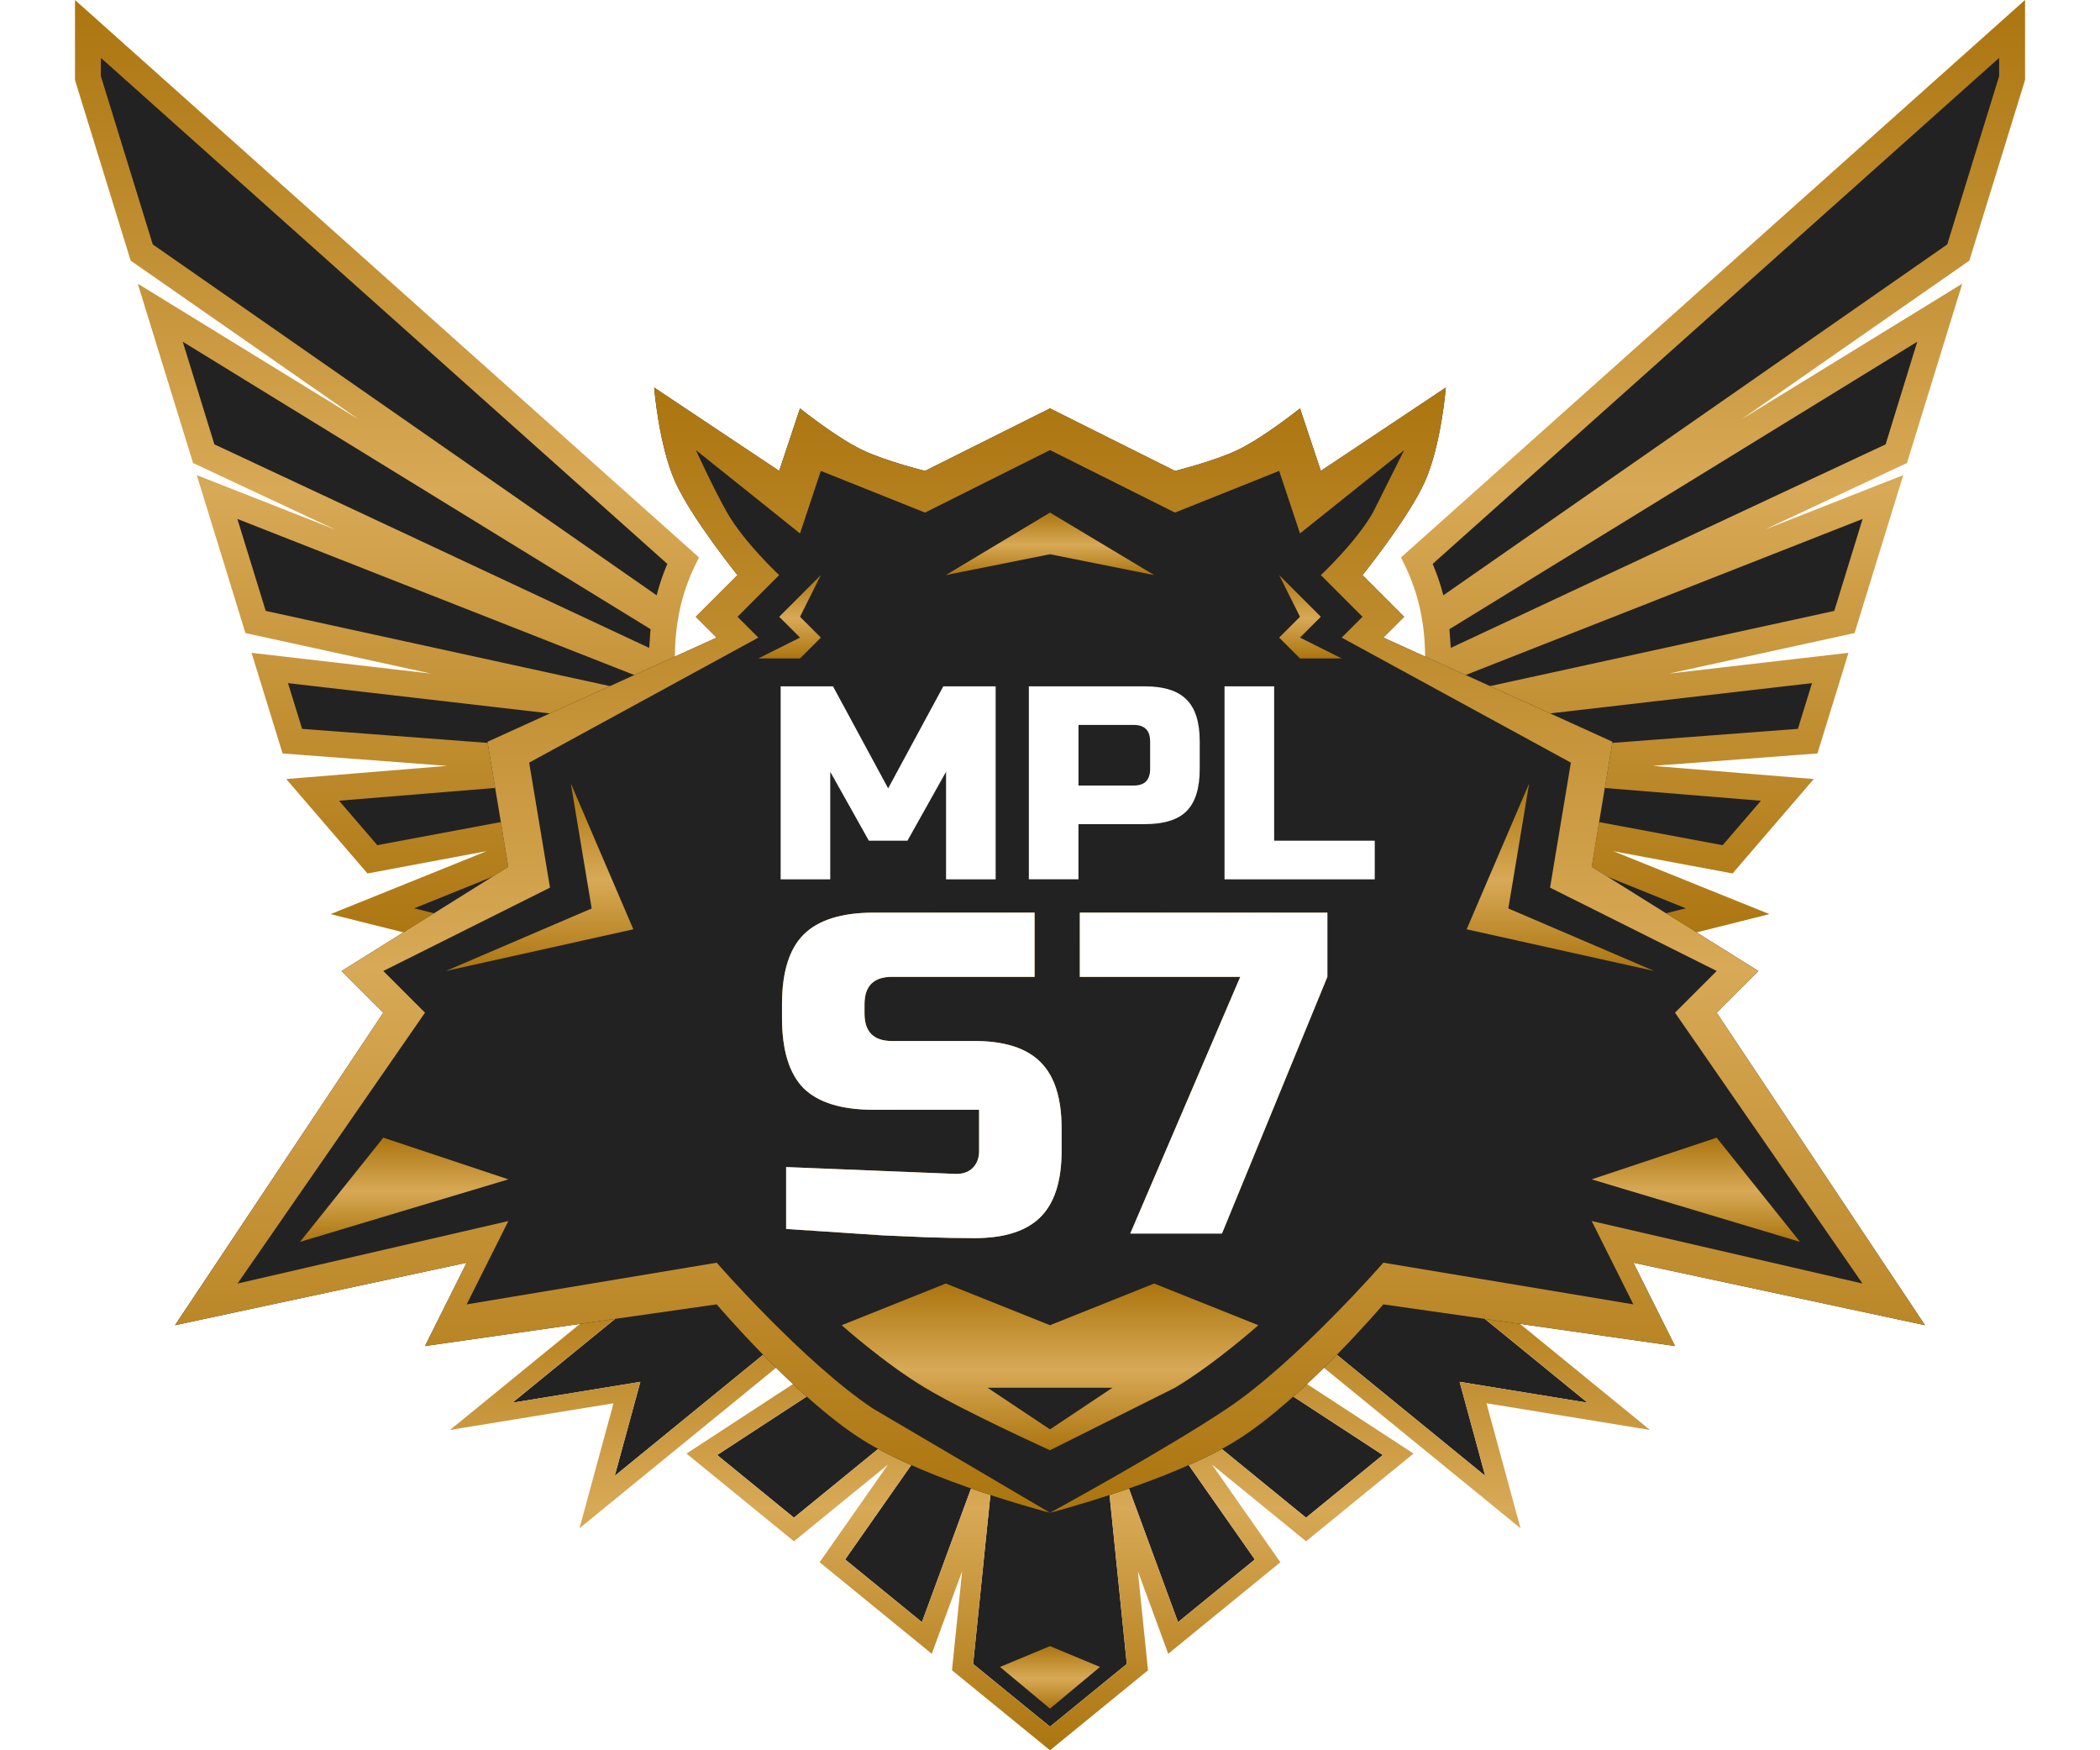 <svg xmlns="http://www.w3.org/2000/svg" width="84" height="70" fill="none" xmlns:v="https://vecta.io/nano"><g fill-rule="evenodd"><path d="M27.323 22.42L3.517 1.157V3.12l.001.004L5.669 10.1 26.61 24.68c.138-.814.381-1.576.713-2.259zm-.747 2.474L6.411 12.506l1.738 5.638 18.344 8.586a9.5 9.5 0 0 1 .083-1.836zm-.074 1.989L8.683 19.878l1.541 4.997 16.519 3.608a9.68 9.68 0 0 1-.24-1.599zm.259 1.678l-15.97-1.847.902 2.927 12.799.968-11.986.982 2.39 2.777 9.596-1.795-9.596 3.871 4.138 1.038h13.448v-3.364c-2.632-.084-4.941-2.396-5.721-5.556z" fill="#232222"/><path d="M3 0l24.96 22.294-.172.353a7.85 7.85 0 0 0-.668 2.119l-.017.101-.015.102c-.08.556-.109 1.137-.078 1.735l.004.072.005.072a9.16 9.16 0 0 0 .227 1.513l.009.038.009.037a8.47 8.47 0 0 0 .722 1.916l3.115.236-2.847.233.31.461.954-.178-.835.337c1.016 1.312 2.386 2.113 3.816 2.158l.501.016V38H18.971l-5.747-1.441 6.242-2.518-4.767.892-3.25-3.776 6.434-.527-6.58-.497-1.241-4.024 7.177.83-7.421-1.621-1.947-6.316 5.527 2.173-5.676-2.657-2.211-7.172 8.835 5.427-9.119-6.349-2.206-7.155L3 3.194V0zm23.267 23.809a8.79 8.79 0 0 1 .427-1.256L4.034 2.314v.729L6.11 9.775l20.157 14.034zm-.246 1.353L7.31 13.667l1.265 4.104 17.394 8.141.052-.75zm-.008 2.086L9.495 20.754l1.134 3.678 15.455 3.376-.07-.559zm.34 1.788L11.52 27.321l.564 1.829 14.713 1.112c-.173-.392-.322-.802-.443-1.226zm.762 1.878l-13.552 1.11 1.53 1.778 12.361-2.313-.34-.576zm.577.926l-11.124 4.487 2.529.634h12.867v-2.366c-1.693-.218-3.196-1.252-4.273-2.756z" fill="url(#B)"/><path d="M56.677 22.42L80.483 1.157V3.12l-.001.004-2.151 6.976L57.39 24.68c-.138-.814-.381-1.576-.713-2.259zm.747 2.474l20.166-12.388-1.738 5.638-18.345 8.586a9.5 9.5 0 0 0-.083-1.836zm.074 1.989l17.819-7.006-1.54 4.997-16.519 3.608a9.68 9.68 0 0 0 .24-1.599zm-.259 1.678l15.97-1.847-.902 2.927-12.799.968 11.986.982-2.39 2.777-9.596-1.795 9.596 3.871-4.138 1.038H51.517v-3.364c2.632-.084 4.941-2.396 5.721-5.556z" fill="#232222"/><path d="M81 0L56.04 22.294l.172.353a7.85 7.85 0 0 1 .668 2.119l.017.101.015.102c.08.556.109 1.137.078 1.735l-.004.072-.005.072a9.16 9.16 0 0 1-.227 1.513l-.009.038-.009.037a8.47 8.47 0 0 1-.722 1.916l-3.115.236 2.847.233-.31.461-.953-.178.834.337c-1.016 1.312-2.386 2.113-3.815 2.158l-.501.016V38h14.029l5.747-1.441-6.242-2.518 4.767.892 3.25-3.776-6.434-.527 6.58-.497 1.241-4.024-7.177.83 7.421-1.621 1.947-6.316-5.527 2.173 5.676-2.657 2.211-7.172-8.835 5.427 9.119-6.349 2.206-7.155.022-.075V0zM57.733 23.809a8.79 8.79 0 0 0-.427-1.256l22.66-20.239v.729L77.89 9.775 57.733 23.809zm.246 1.353L76.69 13.667l-1.265 4.104-17.394 8.141-.053-.75zm.008 2.086l16.518-6.494-1.134 3.678-15.455 3.376.071-.559zm-.34 1.788l14.833-1.715-.564 1.829-14.713 1.112c.173-.392.322-.802.443-1.226zm-.762 1.878l13.552 1.11-1.53 1.778-12.361-2.313.34-.576zm-.577.926l11.124 4.487-2.529.634H52.035v-2.366c1.693-.218 3.196-1.252 4.273-2.756z" fill="url(#C)"/><path d="M24.589 52.758l-4.097 3.343 5.121-.836-1.024 3.761 7.169-5.85 2.048 1.672-5.121 3.343 3.072 2.507 5.121-4.179h1.024l-4.097 5.85 3.072 2.507 3.072-8.357-1.024 10.029L42 69.055l3.072-2.507-1.024-10.029 3.073 8.357 3.072-2.507-4.097-5.85h1.024l5.121 4.179 3.072-2.507-5.121-3.343 2.048-1.672 7.169 5.85-1.024-3.761 5.121.836-4.097-3.343v-2.089H42h-17.41v2.089z" fill="#232222"/><path d="M18 57.189l5.77-4.708V50h36.46v2.481L66 57.189l-6.541-1.068 1.362 5-8.579-7.001-.822.671 5.121 3.343-4.299 3.508-3.764-3.071 2.737 3.909-4.485 3.66-1.215-3.303.405 3.964L42 70l-3.92-3.199.405-3.964-1.215 3.303-4.485-3.66 2.737-3.909-3.764 3.071-4.299-3.508 5.121-3.343-.822-.671-8.579 7.001 1.362-5L18 57.189zm7.613-1.924l-1.024 3.761 7.169-5.85 2.048 1.672-5.121 3.343 3.072 2.507 5.121-4.179h1.024l-4.097 5.85 3.072 2.507 3.072-8.357-1.024 10.029L42 69.055l3.073-2.507-1.024-10.029 3.072 8.357 3.072-2.507-4.097-5.85h1.024l5.121 4.179 3.072-2.507-5.121-3.343 2.048-1.672 7.169 5.85-1.024-3.761 5.121.836-4.097-3.343v-2.089H24.589v2.089l-4.097 3.343 5.121-.836z" fill="url(#D)"/></g><path d="M40 66.667l2 1.667 2-1.667-2-.833-2 .833z" fill="url(#E)"/><g fill-rule="evenodd"><path d="M42 16.333l-5 2.5s-1.572-.389-2.5-.833c-1.059-.506-2.5-1.667-2.5-1.667l-.833 2.5-5-3.333s.182 2.286.833 3.75S29.5 23 29.5 23l-1.667 1.667.833.833-9.167 4.167.833 5-6.667 4.167 1.667 1.667L7 53l11.667-2.5L17 53.833l11.667-1.667s3.201 3.764 5.833 5.417C37.162 59.255 42 60.5 42 60.5h0s4.838-1.246 7.5-2.917c2.633-1.653 5.833-5.417 5.833-5.417L67 53.833 65.334 50.5 77 53l-8.333-12.5 1.667-1.667-6.667-4.167.833-5-9.167-4.167.833-.833L54.5 23s1.849-2.286 2.5-3.75.833-3.75.833-3.75l-5 3.333-.833-2.5s-1.441 1.16-2.5 1.667c-.928.444-2.5.833-2.5.833l-5-2.5z" fill="#232222"/><path d="M37 20.5l5-2.5 5 2.5 4.167-1.667.833 2.5L56.167 18l-1.25 2.5c-.685 1.199-2.083 2.5-2.083 2.5l1.667 1.667-.833.833 9.167 5-.833 5 6.667 3.333L67 40.5l7.5 10.833-10.833-2.5 1.667 3.333-10-1.667s-3.473 3.98-6.25 5.833C46.541 58.03 42 60.5 42 60.5s4.838-1.246 7.5-2.917c2.633-1.653 5.833-5.417 5.833-5.417L67 53.833 65.334 50.5 77 53l-8.333-12.5 1.667-1.667-6.667-4.167.833-5-9.167-4.167.833-.833L54.5 23s1.849-2.286 2.5-3.75.833-3.75.833-3.75l-5 3.333-.833-2.5s-1.441 1.16-2.5 1.667c-.928.444-2.5.833-2.5.833l-5-2.5-5 2.5s-1.572-.389-2.5-.833c-1.059-.506-2.5-1.667-2.5-1.667l-.833 2.5-5-3.333s.182 2.286.833 3.75S29.5 23 29.5 23l-1.667 1.667.833.833-9.167 4.167.833 5-6.667 4.167 1.667 1.667L7 53l11.667-2.5L17 53.833l11.667-1.667s3.201 3.764 5.833 5.417C37.162 59.255 42 60.5 42 60.5l-7.083-4.167c-2.777-1.853-6.25-5.833-6.25-5.833l-10 1.667 1.667-3.333-10.833 2.5L17 40.5l-1.667-1.667L22 35.5l-.833-5 9.167-5-.833-.833L31.167 23s-1.398-1.301-2.083-2.5c-.511-.893-1.25-2.5-1.25-2.5L32 21.333l.833-2.5L37 20.5z" fill="url(#F)"/></g><path d="M12 49.667l3.333-4.167 5 1.667-8.333 2.5z" fill="url(#G)"/><path d="M23.667 36.333l-.833-5 2.5 5.833-7.5 1.667 5.833-2.5z" fill="url(#H)"/><path d="M32.001 25.5l-.833-.833L32.834 23l-.833 1.667.833.833-.833.833h-1.667l1.667-.833z" fill="url(#I)"/><g fill-rule="evenodd"><path d="M42 58l5-2.5c1.627-.976 3.333-2.5 3.333-2.5l-4.167-1.667L42 53l-4.167-1.667L33.667 53s1.706 1.524 3.333 2.5c1.621.972 4.974 2.488 5 2.5h0 0z" fill="url(#J)"/><path d="M42.001 20.5l4.167 2.5L42 22.167 37.834 23 42 20.5h0 0 0 0z" fill="url(#K)"/></g><path d="M72.001 49.667L68.667 45.5l-5 1.667 8.333 2.5z" fill="url(#L)"/><path d="M60.333 36.333l.833-5-2.5 5.833 7.5 1.667-5.833-2.5z" fill="url(#M)"/><path d="M52 25.5l.833-.833L51.167 23 52 24.667l-.833.833.833.833h1.667L52 25.5z" fill="url(#N)"/><path fill-rule="evenodd" d="M42 55.5h2.5L42 57.167h0 0 0 0L39.5 55.5H42h0z" fill="#232222"/><g filter="url(#A)"><use href="#P" fill="url(#O)"/></g><g fill="#fff"><use href="#P"/><path d="M37.842 30.867l-1.544 2.756h-1.544l-1.544-2.756v4.3h-1.984v-7.717h2.095l2.205 4.079 2.205-4.079h2.095v7.717h-1.984v-4.3zm3.312-3.418h4.63c.772 0 1.33.176 1.676.529.353.345.529.904.529 1.676v1.102c0 .772-.176 1.334-.529 1.687-.345.345-.904.518-1.676.518h-2.646v2.205h-1.984v-7.717zm4.851 2.205c0-.441-.22-.662-.661-.662h-2.205v2.425h2.205c.441 0 .661-.22.661-.662v-1.102zm4.961 3.969h4.024v1.544h-6.009v-7.717h1.985v6.174z"/></g><defs><filter id="A" x="26.405" y="31.625" width="31.565" height="22.767" filterUnits="userSpaceOnUse" color-interpolation-filters="sRGB"><feFlood flood-opacity="0"/><feBlend in="SourceGraphic"/><feGaussianBlur stdDeviation="2.437"/></filter><linearGradient id="B" x1="18" y1="0" x2="18" y2="38" href="#Q"><stop stop-color="#ab750f"/><stop offset=".516" stop-color="#d8a956"/><stop offset="1" stop-color="#ab750f"/></linearGradient><linearGradient id="C" x1="66" y1="0" x2="66" y2="38" href="#Q"><stop stop-color="#ab750f"/><stop offset=".516" stop-color="#d8a956"/><stop offset="1" stop-color="#ab750f"/></linearGradient><linearGradient id="D" x1="42" y1="50" x2="42" y2="70" href="#Q"><stop stop-color="#ab750f"/><stop offset=".516" stop-color="#d8a956"/><stop offset="1" stop-color="#ab750f"/></linearGradient><linearGradient id="E" x1="42" y1="65.833" x2="42" y2="68.333" href="#Q"><stop stop-color="#ab750f"/><stop offset=".516" stop-color="#d8a956"/><stop offset="1" stop-color="#ab750f"/></linearGradient><linearGradient id="F" x1="42" y1="15.5" x2="42" y2="60.5" href="#Q"><stop stop-color="#ab750f"/><stop offset=".516" stop-color="#d8a956"/><stop offset="1" stop-color="#ab750f"/></linearGradient><linearGradient id="G" x1="16.167" y1="45.5" x2="16.167" y2="49.667" href="#Q"><stop stop-color="#ab750f"/><stop offset=".516" stop-color="#d8a956"/><stop offset="1" stop-color="#ab750f"/></linearGradient><linearGradient id="H" x1="21.584" y1="31.333" x2="21.584" y2="38.833" href="#Q"><stop stop-color="#ab750f"/><stop offset=".516" stop-color="#d8a956"/><stop offset="1" stop-color="#ab750f"/></linearGradient><linearGradient id="I" x1="31.584" y1="23" x2="31.584" y2="26.333" href="#Q"><stop stop-color="#ab750f"/><stop offset=".516" stop-color="#d8a956"/><stop offset="1" stop-color="#ab750f"/></linearGradient><linearGradient id="J" x1="42" y1="51.333" x2="42" y2="58" href="#Q"><stop stop-color="#ab750f"/><stop offset=".516" stop-color="#d8a956"/><stop offset="1" stop-color="#ab750f"/></linearGradient><linearGradient id="K" x1="42.001" y1="20.5" x2="42.001" y2="23" href="#Q"><stop stop-color="#ab750f"/><stop offset=".516" stop-color="#d8a956"/><stop offset="1" stop-color="#ab750f"/></linearGradient><linearGradient id="L" x1="67.834" y1="45.5" x2="67.834" y2="49.667" href="#Q"><stop stop-color="#ab750f"/><stop offset=".516" stop-color="#d8a956"/><stop offset="1" stop-color="#ab750f"/></linearGradient><linearGradient id="M" x1="62.417" y1="31.333" x2="62.417" y2="38.833" href="#Q"><stop stop-color="#ab750f"/><stop offset=".516" stop-color="#d8a956"/><stop offset="1" stop-color="#ab750f"/></linearGradient><linearGradient id="N" x1="52.417" y1="23" x2="52.417" y2="26.333" href="#Q"><stop stop-color="#ab750f"/><stop offset=".516" stop-color="#d8a956"/><stop offset="1" stop-color="#ab750f"/></linearGradient><linearGradient id="O" x1="24.687" y1="43" x2="58.413" y2="43" href="#Q"><stop stop-color="#ab750f"/><stop offset=".516" stop-color="#d8a956"/><stop offset="1" stop-color="#ab750f"/></linearGradient><path id="P" d="M31.445 46.675l6.802.275c.281 0 .501-.079.66-.238.171-.171.257-.397.257-.678v-1.65h-4.217c-1.283 0-2.218-.287-2.805-.862-.574-.587-.862-1.522-.862-2.805v-.55c0-1.283.287-2.212.862-2.787.587-.587 1.522-.88 2.805-.88h6.435v2.567H35.68c-.733 0-1.1.367-1.1 1.1v.367c0 .733.367 1.1 1.1 1.1h3.3c1.198 0 2.078.281 2.64.843s.843 1.442.843 2.64v.917c0 1.198-.281 2.078-.843 2.64s-1.442.843-2.64.843c-.623 0-1.283-.012-1.98-.037l-1.687-.073-3.868-.257v-2.475zM43.195 36.5h9.9v2.567l-4.217 10.267h-3.667l4.4-10.267h-6.417V36.5z"/><linearGradient id="Q" gradientUnits="userSpaceOnUse"/></defs></svg>